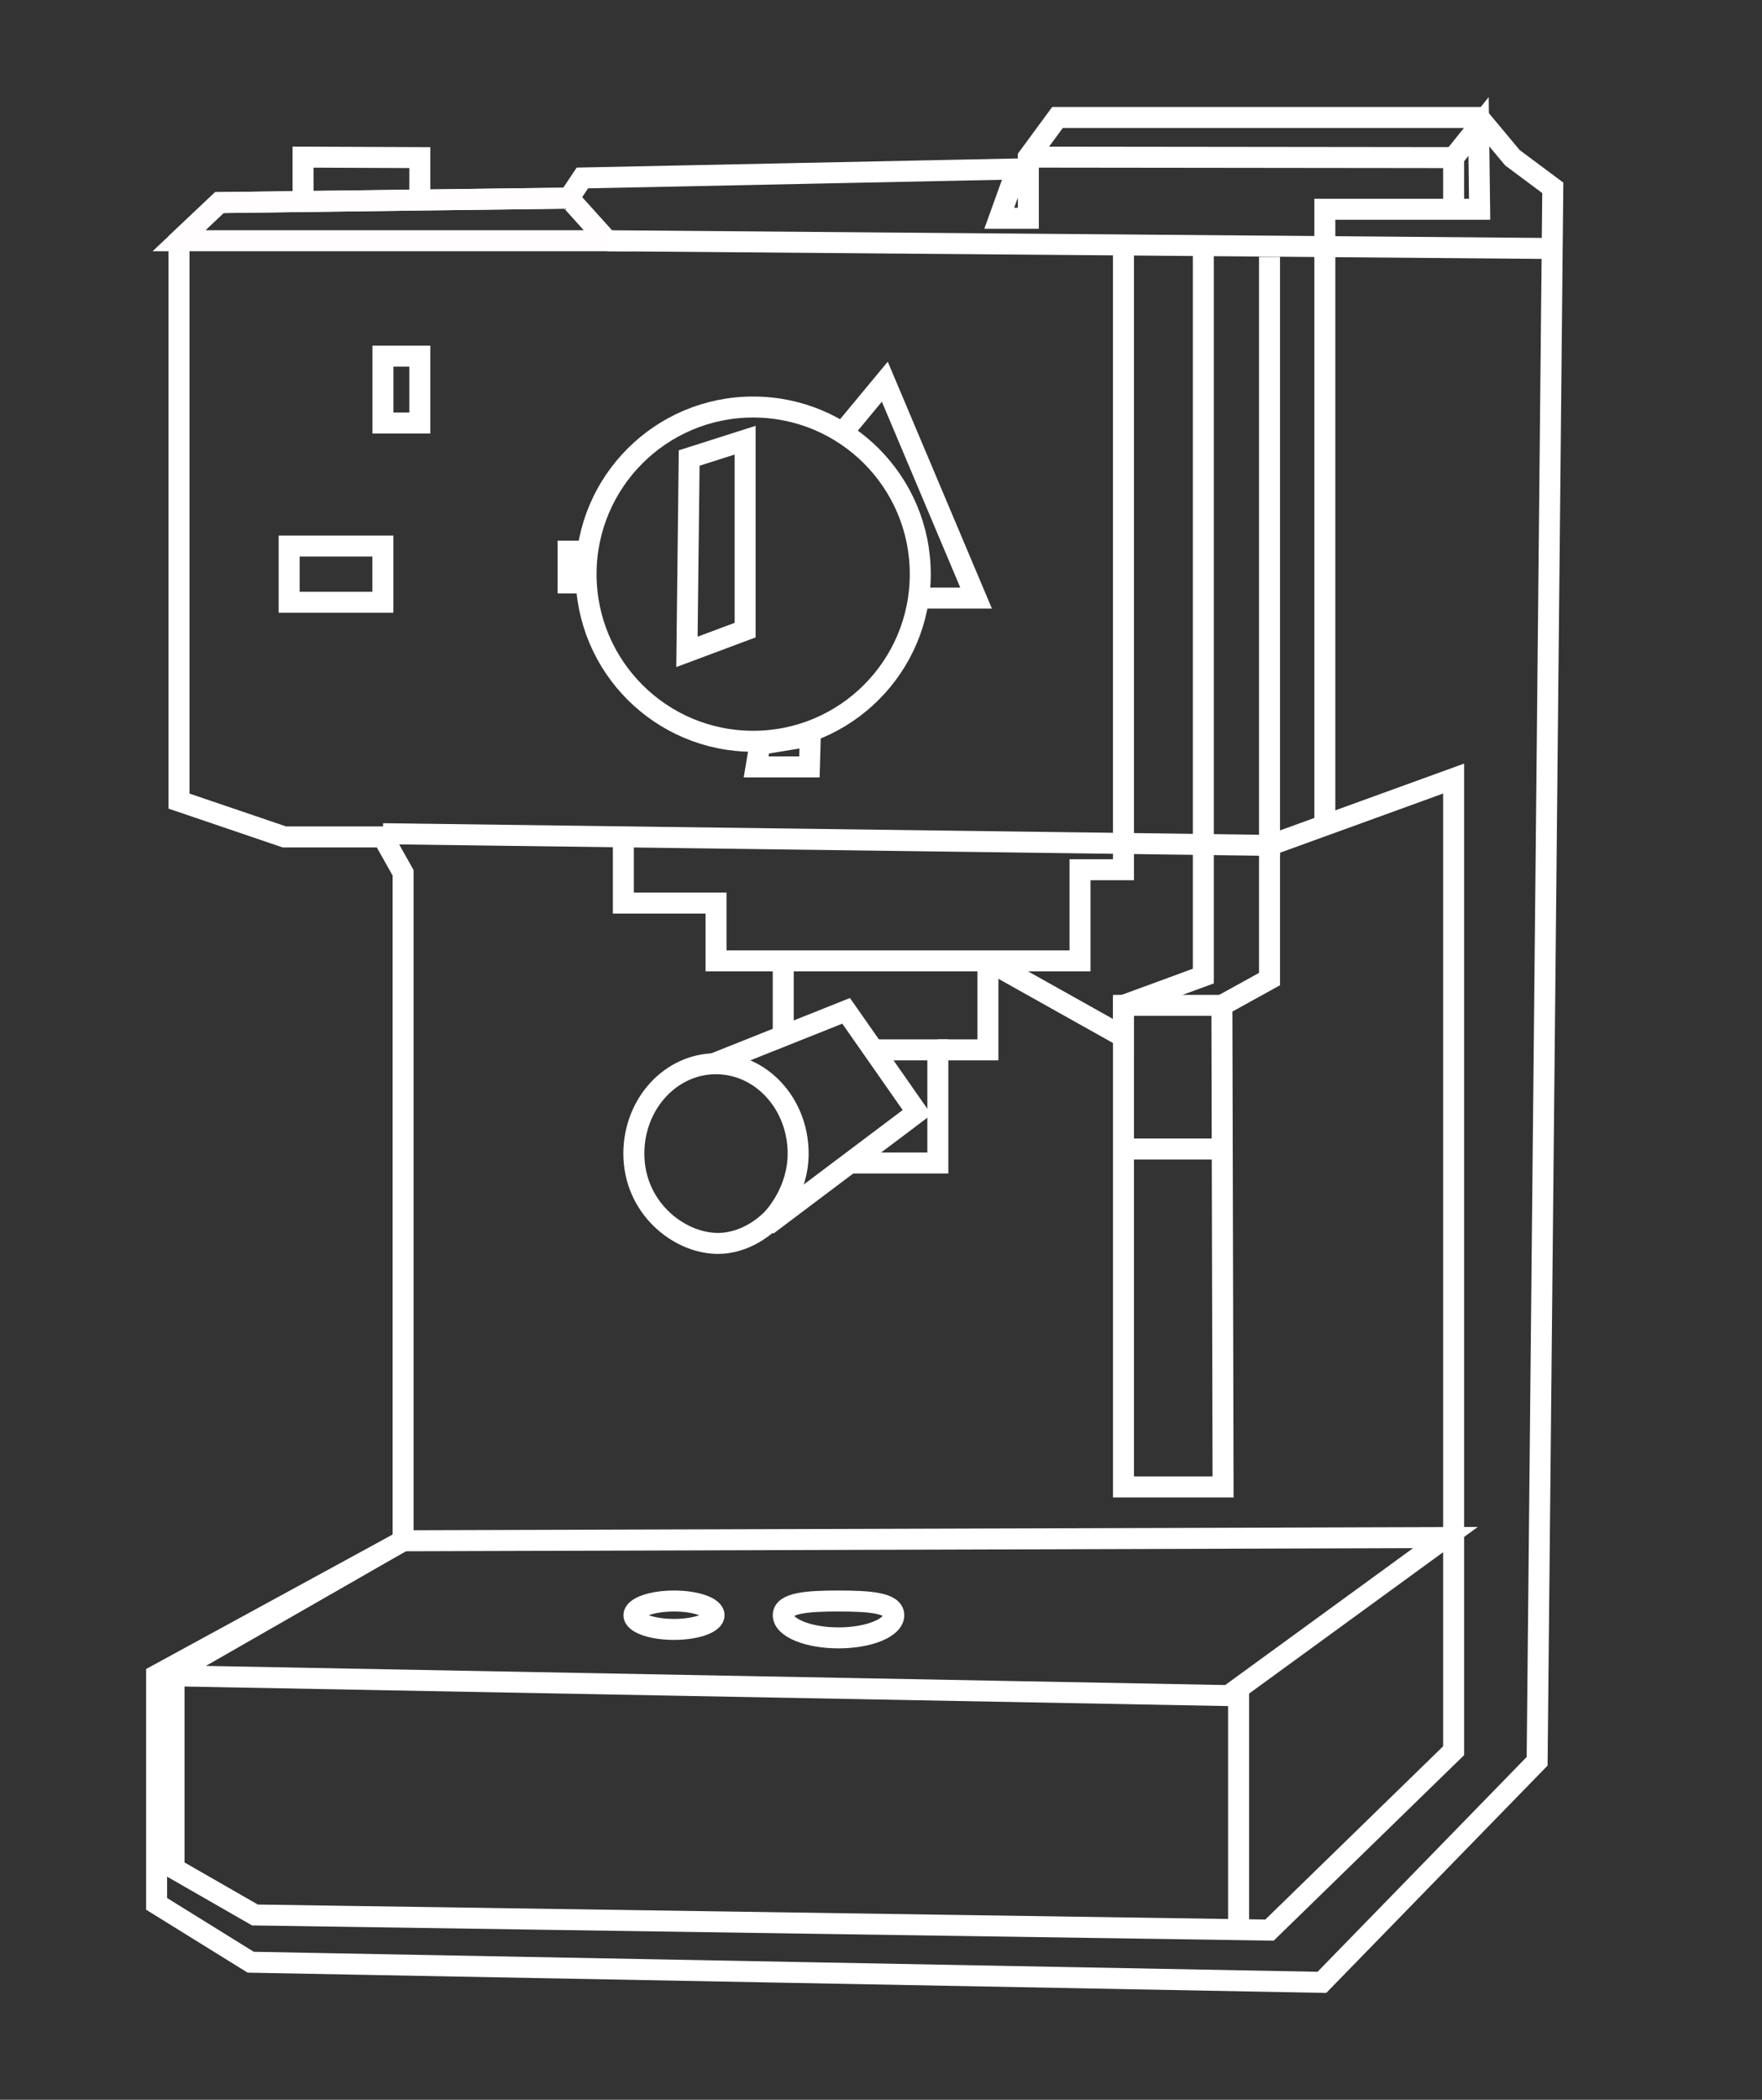 <?xml version="1.0" encoding="utf-8"?>
<!-- Generator: Adobe Illustrator 23.0.6, SVG Export Plug-In . SVG Version: 6.00 Build 0)  -->
<svg version="1.1" id="Layer_1" xmlns="http://www.w3.org/2000/svg" xmlns:xlink="http://www.w3.org/1999/xlink" x="0px" y="0px"
	 viewBox="0 0 251.91 300.14" style="enable-background:new 0 0 251.91 300.14;" xml:space="preserve">
<rect x="0" y="0" width="251.91" height="300.14" fill="#333333" stroke="none"/>
<style type="text/css">
	.st0{fill:none;}
	.st1{fill:none;stroke:#FFFFFF;stroke-width:3;stroke-miterlimit:10;}
	.st2{fill:none;stroke:#FFFDFE;stroke-width:3;stroke-miterlimit:10;}
</style>
<polyline class="st0" points="195.11,23.71 193.82,15.71 212.72,15.71 212.72,23.48 "/>
<path class="st1" d="M298.08,68.69"/>
<g>
	<polygon class="st1" points="25.59,34.41 25.59,114.51 40.65,119.63 54.75,119.63 57.63,124.76 57.63,220.24 22.39,239.46 
		22.39,272.14 35.84,280.48 188.99,283.36 219.76,251.76 222,26.85 216.23,22.55 211.42,16.79 151.19,16.79 147.02,22.46 
		147.02,31.2 142.86,31.2 145.4,24.15 83.26,25.44 81.34,28.32 31.36,28.96 	"/>
	<polygon class="st2" points="25.59,34.41 86.83,34.41 81.34,28.32 31.36,28.96 	"/>
	<line class="st1" x1="86.83" y1="34.41" x2="222" y2="35.52"/>
	<polyline class="st1" points="207.82,29.91 207.82,22.53 211.39,18.08 211.54,29.91 189.41,29.91 189.41,34.61 189.41,117.1 	"/>
	<line class="st1" x1="147.31" y1="22.46" x2="207.82" y2="22.53"/>
	<line class="st1" x1="160.62" y1="35.52" x2="160.62" y2="120.59"/>
	<line class="st1" x1="172.04" y1="35.52" x2="172.04" y2="120.84"/>
	<polyline class="st1" points="54.75,119.17 181.5,120.84 181.5,36.72 	"/>
	<path class="st1" d="M181.5,267.65"/>
	<rect x="41.34" y="78.05" class="st1" width="13.4" height="8.04"/>
	<rect x="54.75" y="50.91" class="st1" width="5.27" height="9.56"/>
	<polygon class="st1" points="98.53,65.47 98.21,93.18 106.53,90.07 106.53,62.92 	"/>
	<polygon class="st1" points="108.64,106.4 108.1,109.62 115.72,109.62 115.85,105.21 	"/>
	<polyline class="st1" points="89.12,120.84 89.12,129.09 102.37,129.09 102.37,137.35 115.85,137.35 154.41,137.35 154.41,124.32 
		160.62,124.32 160.62,120.59 	"/>
	<polyline class="st1" points="141.24,137.35 141.24,150.07 134.08,150.07 	"/>
	<polyline class="st1" points="172.04,120.84 172.04,139.52 160.62,143.71 160.62,148.21 141.24,137.35 	"/>
	<line class="st1" x1="177.08" y1="241.12" x2="177.08" y2="275.89"/>
	<polyline class="st1" points="22.03,239.49 175.64,242.37 206.65,219.78 57.63,220.24 24.88,239.01 24.88,267.09 36.45,273.73 
		181.5,275.89 207.82,250.25 207.82,111.29 181.5,120.84 181.5,139.95 174.69,143.71 174.86,212.55 160.62,212.55 160.62,143.71 
		174.69,143.71 	"/>
	<line class="st1" x1="160.62" y1="164.24" x2="174.74" y2="164.24"/>
	<path class="st1" d="M197.62,164.7"/>
	<path class="st1" d="M114.11,164.89c0,5.39-3.38,9.03-3.78,9.43c-0.52,0.53-3.6,3.54-7.97,3.41c-5.45-0.16-11.74-5.16-11.74-12.84
		c0-7.09,5.26-12.84,11.74-12.84C108.86,152.05,114.11,157.8,114.11,164.89z"/>
	<polyline class="st1" points="102.09,152.02 120.97,144.49 131.11,159 109.66,175.14 	"/>
	<polyline class="st1" points="43.33,28.32 43.33,22.46 60.02,22.53 60.02,28.59 	"/>
	<circle class="st1" cx="107.68" cy="82.07" r="23.89"/>
	<polyline class="st1" points="120.58,61.7 126.5,54.56 139.55,85.49 131.34,85.49 	"/>
	<polyline class="st1" points="83.79,78.78 81.22,78.78 81.22,83.32 83.79,83.32 	"/>
	<polyline class="st1" points="121.48,166.24 134.08,166.24 134.08,156.02 134.08,150.07 124.87,150.07 	"/>
	<line class="st1" x1="111.98" y1="137.35" x2="111.98" y2="148.21"/>
	<ellipse class="st1" cx="96.36" cy="230.88" rx="5.73" ry="2.03"/>
	<path class="st1" d="M127.78,230.88c0,1.79-3.54,3.24-7.9,3.24s-7.9-1.45-7.9-3.24c0-1.79,3.54-2.03,7.9-2.03
		S127.78,229.09,127.78,230.88z"/>
</g>
</svg>
